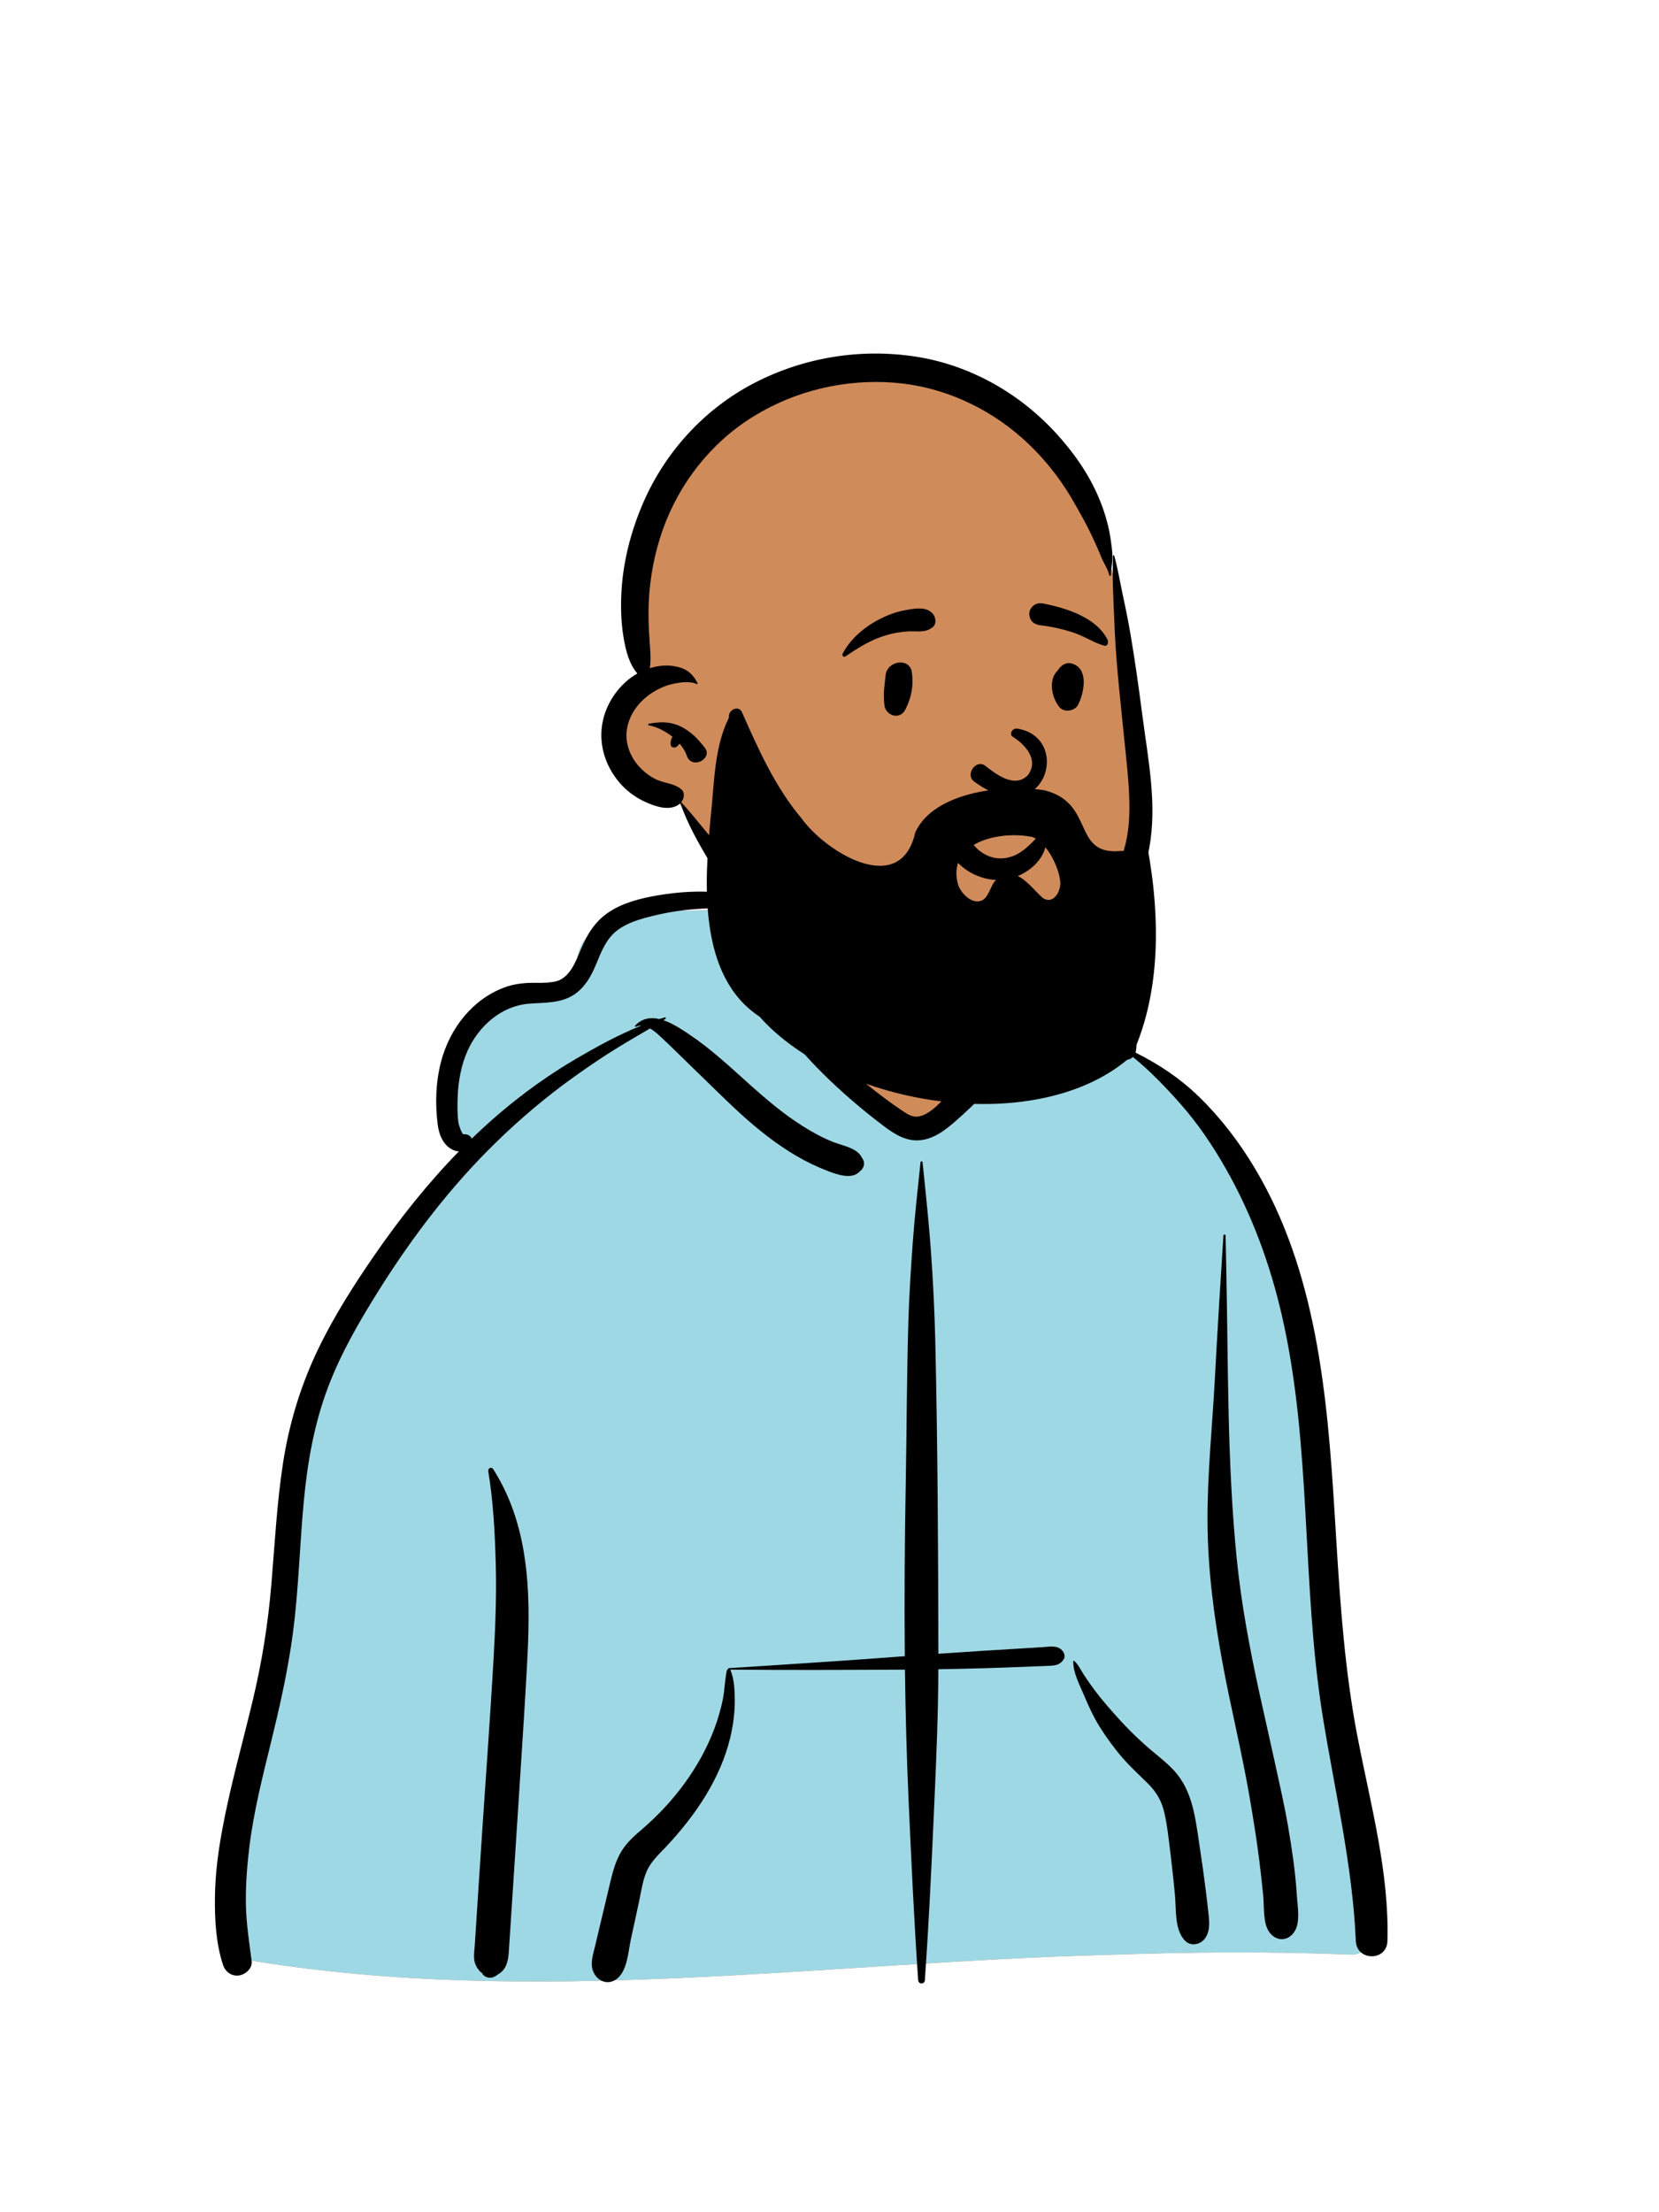 <svg width="36" height="48" viewBox="0 0 36 48" fill="none" xmlns="http://www.w3.org/2000/svg">
<path fill-rule="evenodd" clip-rule="evenodd" d="M29.35 42.412C29.955 42.383 29.712 41.325 29.669 40.936C29.19 39.516 29.302 37.967 29.114 36.479C28.997 35.09 28.846 33.705 28.719 32.317C28.47 29.499 26.681 23.763 24.64 22.84C24.383 21.712 23.321 20.658 21.977 20.658C21.061 19.573 19.958 18.809 18.543 18.963C17.958 18.99 17.391 19.61 16.831 19.73C16.517 19.773 13.734 19.662 13.176 19.993C12.788 20.193 12.437 20.561 12.551 21.031C12.733 21.599 12.167 20.984 10.986 21.591C8.577 23.038 10.016 24.974 10.08 25.035C8.577 27.127 7.263 28.824 6.655 31.382C6.261 33.28 6.306 35.24 5.975 37.149C5.859 37.81 5.68 38.45 5.487 39.092C5.277 39.933 5.175 42.029 5.059 42.048C4.849 42.1 5.181 42.533 5.404 42.533C11.589 43.559 17.872 42.576 24.091 42.415C25.843 42.354 27.598 42.34 29.35 42.412Z" fill="#D08B5B"/>
<path fill-rule="evenodd" clip-rule="evenodd" d="M16.839 21.572C16.839 22.23 19.125 24.677 19.913 24.516C20.439 24.408 21.234 23.707 22.297 22.41V21.572L22.068 20.659C23.368 20.705 24.389 21.736 24.64 22.84C26.661 23.753 28.434 29.384 28.711 32.231L28.719 32.316C28.846 33.705 28.997 35.09 29.114 36.479C29.302 37.967 29.19 39.516 29.669 40.936L29.671 40.96C29.721 41.366 29.943 42.383 29.35 42.412C27.598 42.34 25.843 42.354 24.091 42.414C17.872 42.575 11.589 43.559 5.404 42.533C5.181 42.532 4.849 42.1 5.059 42.048C5.175 42.029 5.277 39.933 5.487 39.092L5.526 38.959C5.704 38.361 5.867 37.764 5.975 37.148C6.306 35.24 6.261 33.28 6.655 31.381C7.263 28.824 8.577 27.126 10.08 25.034C10.016 24.974 8.577 23.038 10.986 21.591C12.167 20.984 12.733 21.599 12.551 21.03C12.437 20.561 12.788 20.192 13.176 19.993C13.734 19.661 16.517 19.773 16.831 19.73C16.977 19.698 17.123 19.633 17.27 19.554L17.244 19.639C16.974 20.545 16.839 21.189 16.839 21.572Z" fill="#9FD8E5"/>
<path fill-rule="evenodd" clip-rule="evenodd" d="M19.975 25.219C19.978 25.191 20.016 25.191 20.019 25.219L20.063 25.641C20.116 26.156 20.167 26.67 20.204 27.187C20.25 27.833 20.281 28.478 20.296 29.124C20.348 31.377 20.358 33.63 20.363 35.883C20.667 35.862 20.972 35.842 21.277 35.822C21.484 35.809 21.69 35.796 21.897 35.784L22.424 35.752L22.642 35.738C22.788 35.729 22.955 35.692 23.058 35.822C23.099 35.874 23.119 35.942 23.081 36.004C22.992 36.146 22.857 36.141 22.703 36.147C22.559 36.153 22.414 36.159 22.269 36.164C21.959 36.177 21.649 36.188 21.339 36.197C21.013 36.206 20.688 36.213 20.362 36.219C20.359 37.17 20.32 38.12 20.277 39.07L20.258 39.498C20.206 40.654 20.15 41.811 20.07 42.965C20.064 43.06 19.93 43.06 19.924 42.965C19.834 41.665 19.775 40.362 19.716 39.06C19.674 38.116 19.649 37.172 19.637 36.227C19.595 36.227 19.551 36.228 19.508 36.228C18.287 36.234 17.066 36.239 15.844 36.227C15.846 36.23 15.848 36.232 15.85 36.235C15.938 36.444 15.946 36.711 15.944 36.935C15.942 37.191 15.907 37.445 15.848 37.695C15.636 38.59 15.089 39.392 14.467 40.055L14.447 40.077C14.3 40.232 14.131 40.388 14.041 40.585C13.949 40.787 13.917 41.023 13.871 41.24L13.866 41.265L13.688 42.087C13.632 42.347 13.616 42.728 13.41 42.916C13.217 43.092 12.962 43 12.871 42.774C12.801 42.597 12.871 42.404 12.913 42.227L13.241 40.846C13.295 40.621 13.354 40.395 13.471 40.192C13.59 39.985 13.765 39.835 13.943 39.681C14.281 39.39 14.591 39.057 14.854 38.696C15.116 38.336 15.34 37.938 15.497 37.52C15.576 37.311 15.64 37.094 15.685 36.875C15.727 36.667 15.727 36.451 15.772 36.246C15.775 36.231 15.787 36.222 15.801 36.217C15.797 36.208 15.802 36.196 15.815 36.195L16.814 36.131C17.702 36.073 18.59 36.015 19.477 35.947L19.634 35.936C19.622 34.676 19.632 33.416 19.655 32.155C19.676 30.999 19.676 29.843 19.711 28.687C19.728 28.113 19.765 27.541 19.806 26.969C19.848 26.383 19.915 25.803 19.975 25.219ZM10.595 31.922C10.584 31.857 10.665 31.818 10.702 31.876C11.128 32.547 11.333 33.276 11.419 34.061C11.496 34.753 11.473 35.456 11.435 36.151C11.395 36.892 11.347 37.632 11.299 38.373L11.226 39.508L11.041 42.354C11.028 42.558 10.982 42.743 10.807 42.838C10.784 42.856 10.761 42.873 10.734 42.887C10.64 42.938 10.514 42.912 10.46 42.815L10.481 42.83C10.501 42.842 10.479 42.825 10.417 42.779L10.364 42.711C10.326 42.654 10.302 42.597 10.292 42.529C10.277 42.422 10.296 42.306 10.303 42.199L10.424 40.332C10.518 38.881 10.628 37.431 10.711 35.979C10.749 35.302 10.776 34.625 10.758 33.947C10.74 33.273 10.706 32.587 10.595 31.922ZM14.275 19.427L14.299 19.423C15.143 19.282 16.062 19.309 16.834 19.716C16.841 19.719 16.838 19.73 16.831 19.73L16.582 19.72C15.795 19.689 15.011 19.671 14.237 19.856L14.158 19.875C13.88 19.943 13.589 20.026 13.365 20.21C13.151 20.386 13.044 20.657 12.942 20.907L12.928 20.94C12.824 21.187 12.693 21.421 12.465 21.576C12.17 21.775 11.815 21.751 11.477 21.778C10.882 21.826 10.395 22.258 10.152 22.786C10.006 23.106 9.943 23.465 9.931 23.814C9.924 23.993 9.923 24.178 9.947 24.355C9.955 24.411 10.025 24.617 10.06 24.612C10.14 24.601 10.212 24.643 10.237 24.706C10.432 24.517 10.634 24.333 10.841 24.156C11.359 23.715 11.917 23.315 12.505 22.971C12.953 22.709 13.426 22.449 13.916 22.253C13.877 22.252 13.839 22.26 13.802 22.279C13.786 22.287 13.77 22.267 13.782 22.253C13.937 22.091 14.121 22.068 14.308 22.111C14.348 22.099 14.387 22.086 14.427 22.075C14.447 22.069 14.457 22.096 14.441 22.107L14.395 22.136C14.598 22.204 14.798 22.338 14.956 22.444C15.409 22.747 15.809 23.118 16.214 23.482L16.287 23.548C16.644 23.866 17.009 24.176 17.414 24.431C17.626 24.565 17.849 24.688 18.082 24.78C18.283 24.859 18.609 24.909 18.703 25.121C18.786 25.222 18.751 25.351 18.653 25.42C18.489 25.601 18.159 25.484 17.963 25.408C17.726 25.317 17.497 25.208 17.279 25.079C16.854 24.83 16.463 24.52 16.098 24.191C15.718 23.846 15.359 23.481 14.988 23.125C14.828 22.972 14.671 22.814 14.511 22.66L14.43 22.584C14.348 22.507 14.231 22.387 14.106 22.315C13.871 22.455 13.632 22.59 13.399 22.734C13.073 22.935 12.757 23.15 12.446 23.373C11.847 23.802 11.28 24.282 10.753 24.797C9.787 25.74 8.963 26.818 8.244 27.959L8.19 28.046C7.781 28.699 7.394 29.374 7.12 30.095C6.819 30.89 6.672 31.725 6.593 32.568C6.514 33.405 6.487 34.246 6.398 35.082C6.308 35.94 6.129 36.779 5.926 37.616L5.878 37.814C5.694 38.564 5.504 39.314 5.41 40.081C5.36 40.491 5.329 40.907 5.336 41.32C5.343 41.735 5.408 42.142 5.461 42.553C5.481 42.711 5.326 42.842 5.187 42.863C5.028 42.887 4.891 42.785 4.841 42.637C4.687 42.175 4.659 41.664 4.664 41.179C4.668 40.687 4.731 40.198 4.82 39.714C4.994 38.762 5.262 37.83 5.486 36.889C5.684 36.061 5.817 35.23 5.888 34.381C5.963 33.5 6.007 32.616 6.142 31.742C6.276 30.878 6.528 30.053 6.907 29.266C7.253 28.549 7.684 27.875 8.135 27.221C8.684 26.427 9.286 25.671 9.959 24.982C9.899 24.98 9.837 24.96 9.78 24.924C9.605 24.816 9.524 24.603 9.499 24.408C9.44 23.953 9.455 23.479 9.571 23.034C9.76 22.316 10.25 21.679 10.959 21.42C11.142 21.354 11.336 21.329 11.53 21.325C11.713 21.32 11.914 21.344 12.091 21.286C12.373 21.193 12.494 20.861 12.6 20.609L12.605 20.597C12.741 20.276 12.904 20.001 13.198 19.801C13.512 19.587 13.905 19.489 14.275 19.427ZM22.303 20.696C22.557 20.608 22.874 20.688 23.123 20.765C23.399 20.851 23.655 21.009 23.874 21.197C24.105 21.394 24.296 21.639 24.431 21.912L24.444 21.938C24.568 22.191 24.708 22.539 24.646 22.817C24.644 22.825 24.642 22.832 24.64 22.84C25.143 23.088 25.609 23.399 26.014 23.793C26.486 24.251 26.885 24.773 27.223 25.337C28.566 27.576 28.802 30.265 28.96 32.818L29 33.465C29.086 34.863 29.187 36.258 29.448 37.637L29.468 37.736C29.747 39.18 30.148 40.634 30.107 42.115C30.095 42.559 29.44 42.556 29.421 42.115C29.349 40.457 28.962 38.855 28.7 37.222C28.239 34.35 28.47 31.389 27.817 28.545C27.561 27.429 27.164 26.346 26.596 25.35C26.316 24.858 25.996 24.383 25.621 23.958C25.298 23.593 24.962 23.241 24.584 22.934C24.464 23.055 24.223 22.993 24.16 22.817C24.117 22.696 24.129 22.554 24.102 22.427C24.076 22.31 24.04 22.193 23.993 22.082C23.899 21.861 23.76 21.649 23.6 21.471C23.428 21.277 23.229 21.117 23.007 20.984C22.783 20.851 22.539 20.811 22.303 20.713C22.295 20.71 22.294 20.699 22.303 20.696ZM23.29 36.048C23.29 36.036 23.304 36.031 23.312 36.039C23.401 36.12 23.455 36.238 23.52 36.339C23.596 36.455 23.675 36.569 23.759 36.68C23.925 36.902 24.111 37.111 24.298 37.317C24.472 37.508 24.657 37.69 24.849 37.862C25.058 38.049 25.291 38.216 25.481 38.422C25.876 38.854 25.94 39.446 26.023 40.002L26.032 40.062C26.083 40.392 26.128 40.722 26.17 41.054C26.189 41.215 26.209 41.376 26.226 41.538L26.231 41.589C26.245 41.747 26.249 41.907 26.158 42.046C26.061 42.194 25.84 42.245 25.709 42.103C25.483 41.86 25.526 41.428 25.496 41.114C25.472 40.855 25.444 40.596 25.413 40.338L25.398 40.209C25.361 39.915 25.332 39.615 25.265 39.327C25.206 39.072 25.093 38.88 24.907 38.696C24.721 38.511 24.527 38.337 24.355 38.137C24.172 37.925 24.007 37.698 23.859 37.461C23.732 37.258 23.63 37.037 23.537 36.817L23.521 36.78C23.431 36.565 23.282 36.285 23.29 36.048ZM26.548 26.81C26.55 26.78 26.594 26.779 26.595 26.81C26.601 27.068 26.606 27.326 26.611 27.584C26.654 29.663 26.628 31.747 26.837 33.819C26.935 34.796 27.116 35.758 27.325 36.717C27.433 37.208 27.545 37.697 27.652 38.187C27.756 38.666 27.868 39.146 27.951 39.628C28.032 40.103 28.105 40.581 28.137 41.061L28.141 41.124C28.155 41.356 28.222 41.699 28.094 41.905C27.955 42.128 27.69 42.132 27.541 41.919C27.401 41.719 27.436 41.362 27.411 41.124C27.386 40.88 27.36 40.637 27.33 40.394C27.271 39.92 27.194 39.448 27.113 38.977C26.945 37.998 26.702 37.03 26.523 36.052C26.339 35.05 26.208 34.041 26.203 33.02C26.197 31.991 26.306 30.964 26.361 29.937C26.417 28.894 26.48 27.852 26.548 26.81ZM16.73 20.343C16.786 20.155 16.983 20.038 17.175 20.09C17.351 20.139 17.497 20.352 17.428 20.535C17.353 20.735 17.221 20.905 17.111 21.087C17.008 21.254 16.859 21.386 16.755 21.551L16.87 21.674C16.927 21.736 16.985 21.798 17.043 21.858L17.243 22.065C17.399 22.226 17.556 22.387 17.717 22.542C18.192 23 18.673 23.443 19.204 23.834C19.325 23.924 19.447 24.012 19.572 24.095L19.619 24.126C19.705 24.183 19.801 24.238 19.905 24.228C20.157 24.205 20.385 23.937 20.558 23.77L20.567 23.762C20.997 23.353 21.395 22.906 21.742 22.425C21.82 22.318 21.894 22.21 21.967 22.1C21.799 21.903 21.839 21.52 21.83 21.282C21.823 21.114 21.823 20.946 21.822 20.779L21.822 20.745C21.82 20.636 21.815 20.532 21.885 20.443C21.889 20.438 21.898 20.438 21.903 20.441C21.999 20.491 22.029 20.576 22.07 20.671L22.074 20.681C22.125 20.795 22.172 20.91 22.221 21.024C22.272 21.144 22.318 21.266 22.366 21.387C22.387 21.444 22.409 21.5 22.429 21.558C22.442 21.594 22.454 21.63 22.468 21.666L22.471 21.669C22.488 21.684 22.503 21.7 22.516 21.716C22.57 21.743 22.613 21.792 22.633 21.864C22.676 22.021 22.586 22.149 22.505 22.273C22.178 22.779 21.805 23.262 21.39 23.699C21.184 23.916 20.967 24.124 20.741 24.321L20.702 24.355C20.499 24.529 20.279 24.694 20.008 24.735C19.692 24.783 19.434 24.625 19.191 24.443L19.167 24.425C18.937 24.251 18.712 24.071 18.494 23.882C18.049 23.498 17.625 23.085 17.249 22.632C16.884 22.192 16.523 21.7 16.297 21.17C16.284 21.137 16.32 21.104 16.348 21.131C16.458 21.235 16.564 21.346 16.669 21.458C16.671 21.293 16.641 21.127 16.658 20.961C16.679 20.76 16.673 20.537 16.73 20.343Z" fill="black"/>
<path fill-rule="evenodd" clip-rule="evenodd" d="M24.201 12.657C23.919 11.462 23.3 10.35 22.311 9.452C19.334 6.501 13.866 8.103 13.891 12.55C13.784 13.069 13.741 13.603 13.776 14.133C13.791 14.359 13.888 14.674 13.757 14.877C13.461 15.258 13.29 15.538 13.39 16.045C13.474 16.487 13.774 16.8 14.179 16.966C14.422 17.036 14.652 17.188 14.742 17.42C15.283 18.412 15.683 19.237 16.535 19.913C16.755 20.087 19.011 21.131 19.754 21.131C21.929 21.131 24.671 20.341 24.716 17.905C24.724 17.37 24.631 16.829 24.572 16.298C24.429 15.087 24.479 13.832 24.201 12.657Z" fill="#D08B5B"/>
<path fill-rule="evenodd" clip-rule="evenodd" d="M24.152 12.059C24.153 12.044 24.174 12.041 24.178 12.055C24.259 12.343 24.305 12.636 24.368 12.928C24.429 13.209 24.486 13.491 24.534 13.775C24.625 14.311 24.701 14.848 24.771 15.386L24.789 15.521C24.912 16.468 25.115 17.455 24.937 18.408C24.786 19.221 24.278 19.877 23.623 20.357C23.003 20.812 22.251 21.104 21.504 21.27C20.703 21.448 19.753 21.501 19.101 20.912C18.84 20.676 19.196 20.208 19.479 20.421C20.144 20.921 20.99 20.774 21.74 20.575L21.763 20.569C22.421 20.393 23.084 20.126 23.607 19.677C24.184 19.18 24.47 18.49 24.503 17.733C24.522 17.308 24.482 16.884 24.44 16.461L24.435 16.414C24.386 15.931 24.335 15.448 24.287 14.964C24.244 14.524 24.207 14.08 24.187 13.637L24.178 13.414C24.159 12.964 24.133 12.507 24.152 12.059ZM16.355 8.317C17.437 7.753 18.68 7.551 19.884 7.74C21.042 7.922 22.104 8.521 22.898 9.38C23.285 9.799 23.63 10.284 23.849 10.813C23.959 11.076 24.044 11.351 24.09 11.633C24.113 11.778 24.136 11.928 24.14 12.075C24.145 12.211 24.105 12.338 24.109 12.477C24.11 12.498 24.077 12.503 24.072 12.482C24.034 12.328 23.944 12.211 23.887 12.065C23.845 11.955 23.796 11.848 23.747 11.742L23.705 11.651C23.583 11.386 23.436 11.131 23.292 10.878C23 10.368 22.627 9.904 22.189 9.513C21.42 8.826 20.434 8.383 19.405 8.303C18.337 8.22 17.253 8.475 16.341 9.041C15.429 9.606 14.739 10.485 14.381 11.497C14.2 12.008 14.101 12.54 14.077 13.081C14.066 13.354 14.076 13.631 14.096 13.904L14.105 14.034C14.116 14.191 14.124 14.346 14.101 14.499C14.265 14.447 14.438 14.426 14.611 14.451C14.868 14.489 15.022 14.595 15.137 14.825C15.143 14.837 15.131 14.849 15.119 14.843C14.969 14.769 14.727 14.808 14.569 14.847C14.404 14.888 14.256 14.959 14.116 15.055C13.856 15.233 13.653 15.508 13.604 15.823C13.555 16.128 13.68 16.437 13.89 16.655C13.998 16.768 14.127 16.865 14.271 16.926C14.447 16.999 14.62 16.997 14.775 17.119C14.871 17.194 14.848 17.322 14.783 17.406C15.11 17.765 15.4 18.159 15.727 18.52C15.879 18.687 16.03 18.855 16.175 19.028L16.229 19.093C16.374 19.268 16.605 19.454 16.671 19.674C16.713 19.812 16.566 19.991 16.418 19.929C16.19 19.833 16.028 19.583 15.874 19.391L15.864 19.379C15.703 19.18 15.56 18.971 15.429 18.751L15.386 18.679C15.149 18.28 14.914 17.866 14.764 17.427C14.754 17.438 14.743 17.447 14.732 17.455C14.514 17.61 14.198 17.491 13.981 17.39C13.777 17.295 13.589 17.152 13.442 16.98C13.124 16.606 12.977 16.12 13.083 15.634C13.173 15.223 13.458 14.822 13.831 14.614C13.659 14.415 13.588 14.147 13.54 13.885C13.479 13.55 13.467 13.208 13.484 12.868C13.517 12.193 13.69 11.527 13.958 10.908C14.438 9.801 15.286 8.875 16.355 8.317ZM14.078 15.704C14.305 15.661 14.517 15.651 14.736 15.747C14.973 15.852 15.14 16.024 15.296 16.227C15.473 16.457 15.02 16.708 14.905 16.403L14.902 16.393C14.871 16.303 14.816 16.215 14.747 16.135C14.726 16.167 14.698 16.195 14.666 16.211C14.626 16.231 14.566 16.217 14.556 16.166C14.545 16.11 14.557 16.042 14.589 15.994L14.594 15.988C14.436 15.861 14.247 15.768 14.078 15.738C14.061 15.735 14.061 15.707 14.078 15.704Z" fill="black"/>
<path fill-rule="evenodd" clip-rule="evenodd" d="M21.209 19.003C20.998 18.918 20.81 18.774 20.673 18.591C20.625 18.528 20.613 18.461 20.623 18.399C20.634 18.33 20.675 18.267 20.731 18.225C20.787 18.183 20.857 18.163 20.924 18.173C20.983 18.182 21.041 18.215 21.088 18.281L21.097 18.295C21.179 18.405 21.285 18.496 21.406 18.554C21.523 18.61 21.654 18.637 21.789 18.621C22.046 18.592 22.224 18.453 22.412 18.264C22.436 18.24 22.459 18.215 22.483 18.19C22.497 18.168 22.518 18.153 22.541 18.145C22.566 18.137 22.595 18.137 22.621 18.147C22.647 18.155 22.669 18.172 22.684 18.195C22.699 18.216 22.707 18.242 22.704 18.272C22.687 18.468 22.585 18.643 22.439 18.78C22.278 18.933 22.064 19.038 21.862 19.076C21.64 19.116 21.413 19.087 21.209 19.003ZM21.967 15.98C22.203 16.124 22.563 16.459 22.309 16.815C22.01 17.129 21.579 16.769 21.366 16.606C21.169 16.48 20.948 16.805 21.131 16.952C22.665 18.088 23.288 16.018 22.086 15.811C21.954 15.788 21.905 15.935 21.967 15.98ZM19.217 14.658C19.243 14.334 19.737 14.26 19.786 14.581C19.83 14.868 19.778 15.133 19.649 15.391C19.525 15.639 19.214 15.523 19.191 15.298C19.159 14.996 19.201 14.86 19.217 14.658ZM22.975 14.514C23.044 14.424 23.143 14.363 23.262 14.398C23.634 14.506 23.525 15.035 23.394 15.292C23.323 15.431 23.093 15.467 22.99 15.344C22.821 15.143 22.74 14.743 22.955 14.545C22.96 14.535 22.967 14.525 22.975 14.514ZM19.643 13.239L19.702 13.229C19.884 13.197 20.11 13.167 20.239 13.313C20.307 13.391 20.33 13.535 20.239 13.609C20.077 13.74 19.899 13.689 19.706 13.7C19.547 13.709 19.394 13.736 19.24 13.78C18.904 13.876 18.63 14.052 18.342 14.244C18.304 14.27 18.266 14.221 18.284 14.186C18.45 13.861 18.771 13.594 19.093 13.431C19.265 13.344 19.453 13.272 19.643 13.239ZM22.636 13.094L22.681 13.103C23.17 13.205 23.806 13.409 24.038 13.89C24.047 13.958 24.037 13.973 24.03 13.982L24.027 13.986C24.021 13.994 24.016 14.005 23.987 14.014C23.978 14.012 23.97 14.01 23.962 14.008C23.856 13.98 23.771 13.942 23.69 13.902L23.602 13.859C23.5 13.808 23.396 13.76 23.287 13.724C23.053 13.648 22.813 13.594 22.569 13.566C22.516 13.559 22.465 13.542 22.425 13.511C22.387 13.482 22.358 13.442 22.345 13.388C22.327 13.319 22.332 13.267 22.369 13.204C22.397 13.158 22.437 13.125 22.483 13.106C22.53 13.087 22.583 13.083 22.636 13.094Z" fill="black"/>
<path fill-rule="evenodd" clip-rule="evenodd" d="M22.629 19.485C22.338 19.225 22.011 18.703 21.592 19.116C21.489 19.233 21.447 19.494 21.288 19.546C21.078 19.614 20.87 19.391 20.798 19.22C20.505 18.27 21.717 18.01 22.408 18.163C22.745 18.302 22.994 18.86 23.009 19.151C23.018 19.347 22.853 19.634 22.629 19.485ZM24.828 18.02C24.826 18.008 24.822 17.996 24.817 17.986C24.688 17.937 24.586 17.987 24.523 18.08C24.525 18.103 24.532 18.126 24.536 18.149C24.488 18.252 24.444 18.379 24.378 18.467C24.365 18.468 24.351 18.467 24.338 18.463C23.245 18.577 23.779 17.433 22.671 17.149C21.814 17.008 20.265 17.17 19.861 18.062C19.543 19.487 17.922 18.494 17.39 17.753C16.822 17.079 16.455 16.255 16.101 15.455C16.026 15.286 15.793 15.407 15.818 15.569C15.491 16.226 15.502 17.014 15.421 17.734C15.283 19.169 15.148 21.181 16.481 22.058C18.218 24.021 22.555 24.714 24.558 22.91C25.251 21.419 25.166 19.599 24.828 18.02Z" fill="black"/>
</svg>
